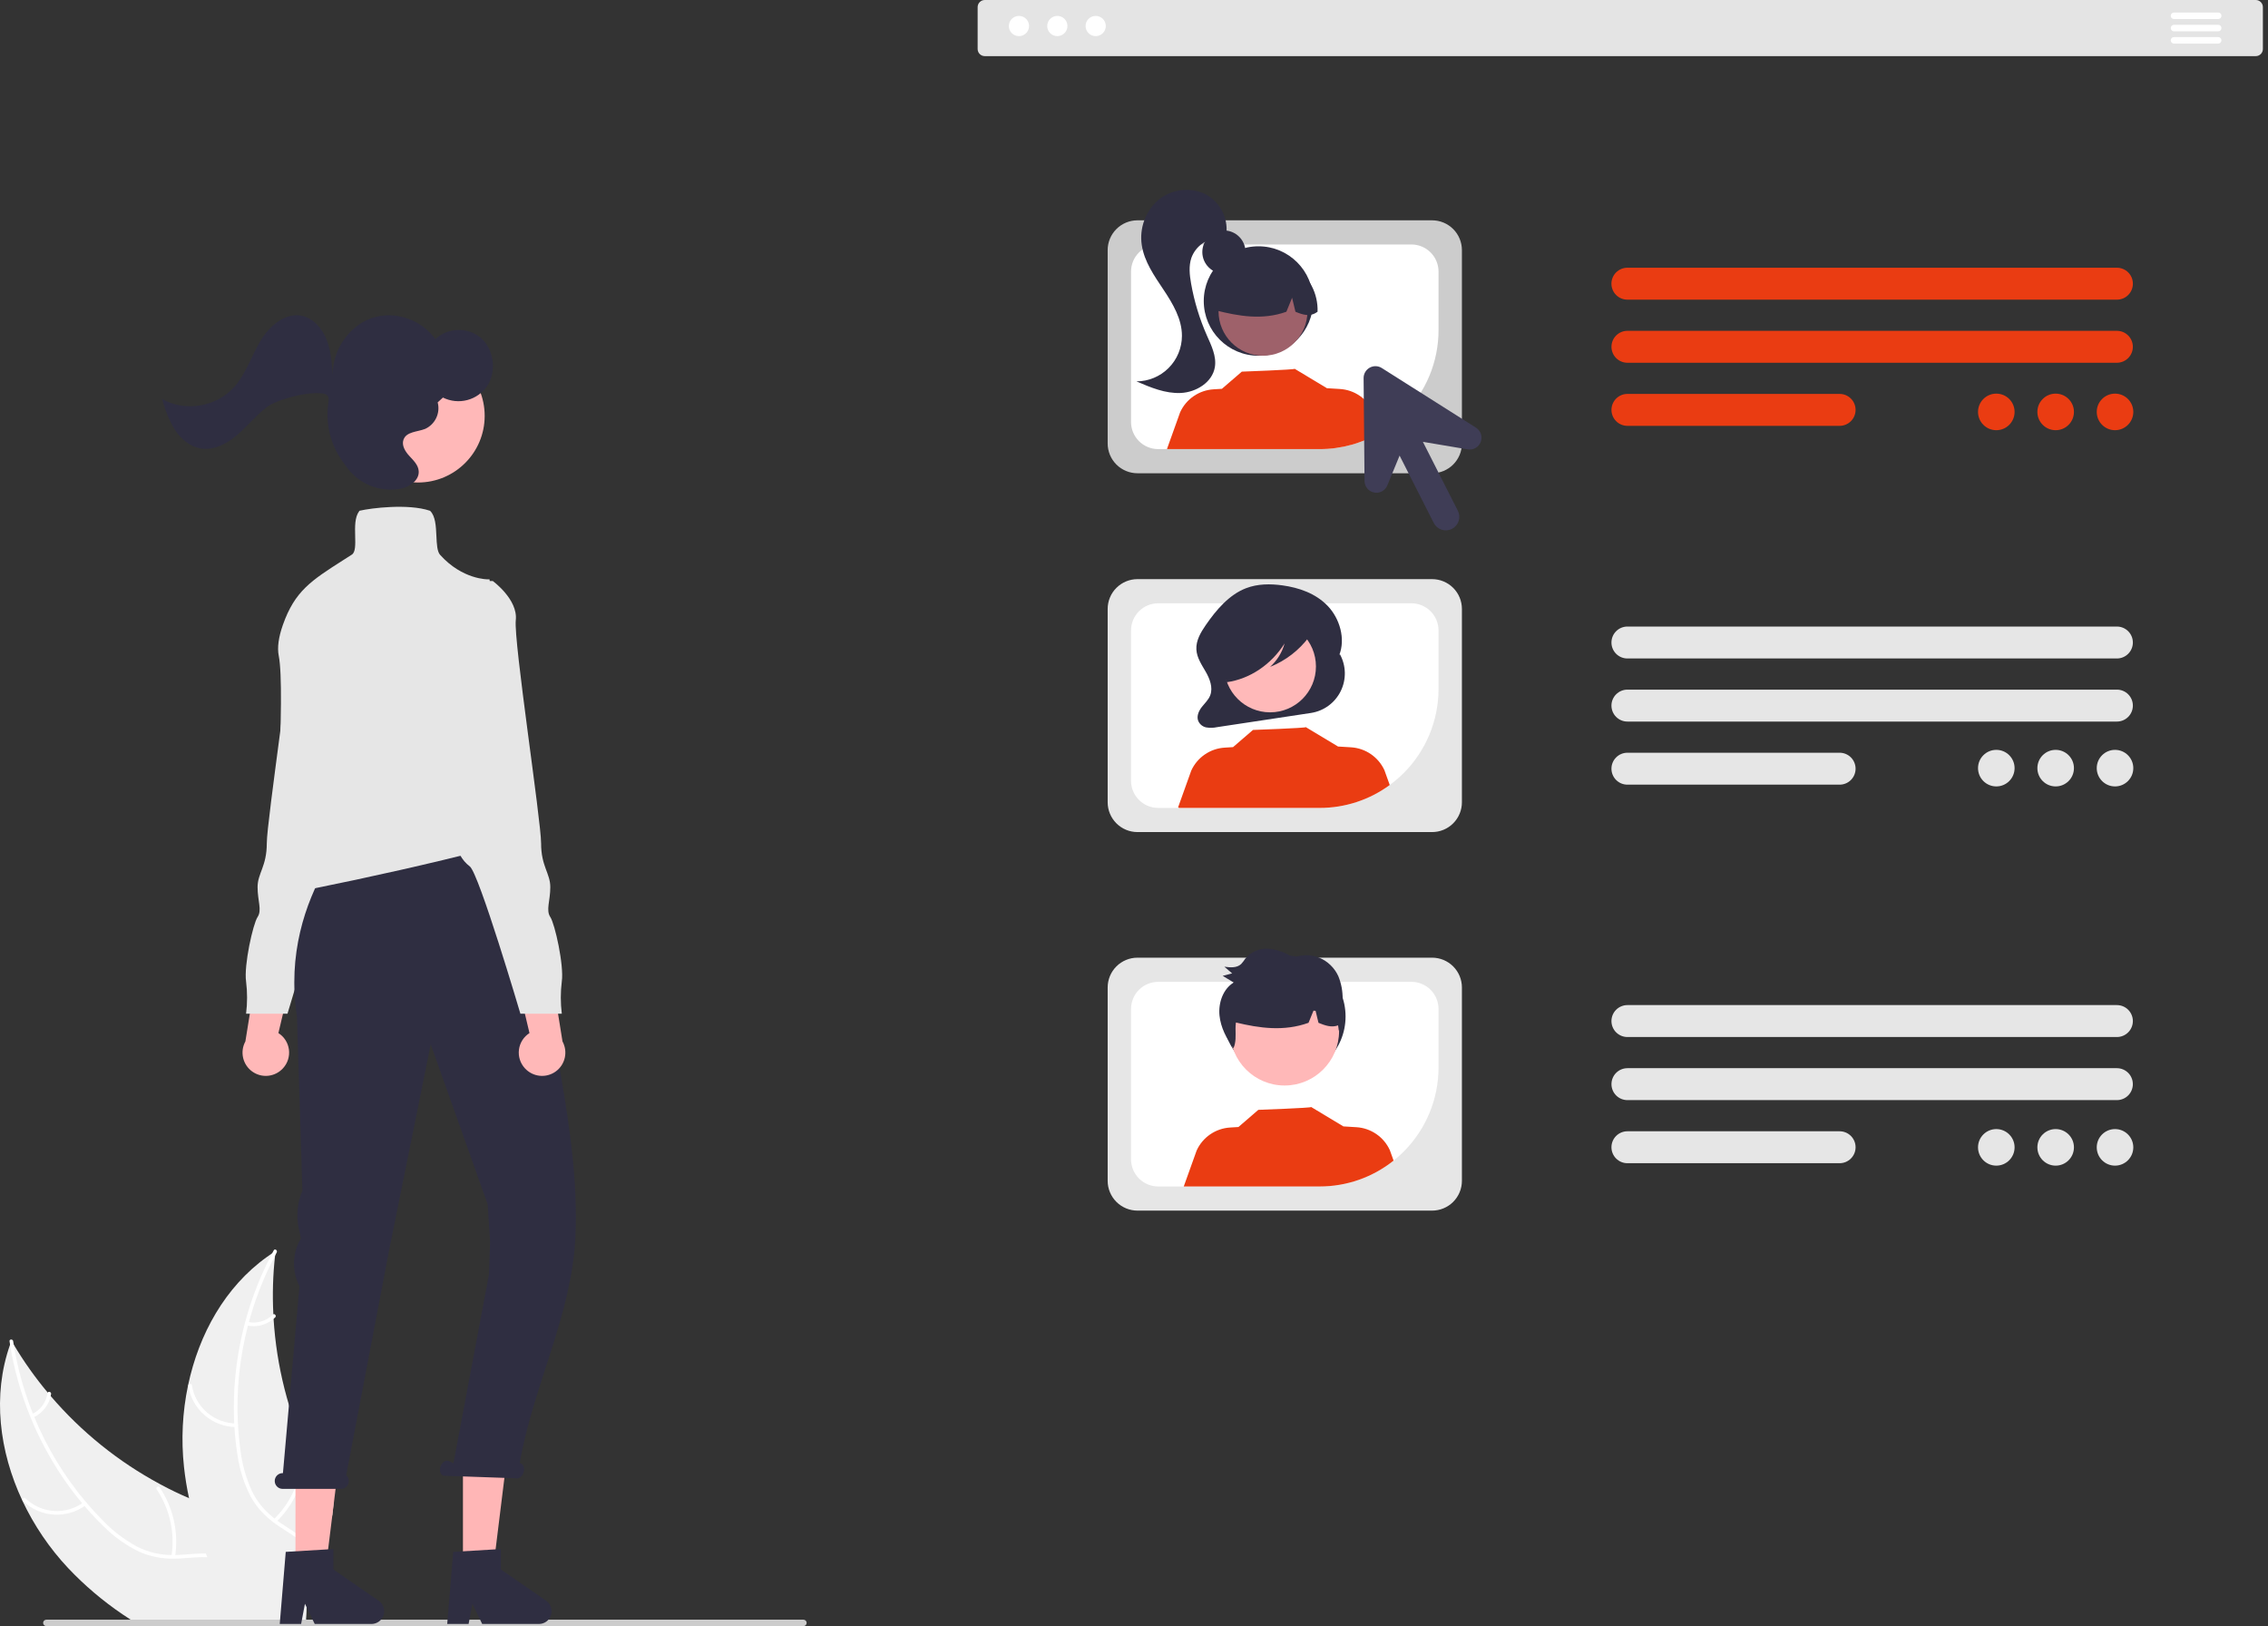 <svg width="279" height="200" viewBox="0 0 279 200" fill="none" xmlns="http://www.w3.org/2000/svg">
<rect x="0" y="0" width="279" height="200" fill="#333333" stroke="none"/>
<g clip-path="url(#clip0_1_395)">
<path d="M37.805 199.302C37.802 199.312 37.802 199.325 37.798 199.335H16.263C15.858 199.08 15.459 198.814 15.067 198.545C12.646 196.904 10.409 195.006 8.398 192.882C6.092 190.426 4.187 187.621 2.752 184.572C-0.089 178.511 -0.963 171.616 1.237 165.386L1.237 165.385L1.238 165.384L1.239 165.383L1.24 165.383C1.294 165.226 1.353 165.067 1.413 164.907C1.503 165.064 1.589 165.216 1.682 165.369L1.686 165.373C2.92 167.45 4.32 169.425 5.872 171.277V171.281C5.992 171.424 6.112 171.566 6.235 171.706L6.235 171.707L6.236 171.708L6.237 171.709L6.238 171.709C10.006 176.115 14.559 179.783 19.666 182.528C19.682 182.538 19.695 182.545 19.712 182.555C19.729 182.565 19.747 182.574 19.765 182.582C19.769 182.585 19.772 182.585 19.775 182.588C20.908 183.2 22.071 183.758 23.254 184.263V184.266C24.185 184.668 25.132 185.034 26.085 185.373C28.119 186.087 30.312 186.739 32.259 187.679C34.153 188.593 35.821 189.779 36.908 191.563C36.991 191.71 37.074 191.852 37.15 191.999L36.516 196.391L37.782 196.385L37.662 198.545L37.629 199.169L37.805 199.302Z" fill="#F0F0F0"/>
<path d="M32.488 199.335H32.033C31.99 199.07 31.947 198.807 31.897 198.545C31.768 197.826 31.593 197.117 31.372 196.421C31.272 196.109 31.159 195.803 31.03 195.501C30.295 193.78 29.033 192.268 27.165 191.763C26.622 191.618 26.063 191.539 25.5 191.527C24.387 191.48 23.258 191.623 22.151 191.683C21.879 191.696 21.603 191.706 21.337 191.703H21.33C19.891 191.727 18.464 191.439 17.147 190.859C15.52 190.08 14.039 189.028 12.767 187.749C11.935 186.952 11.145 186.114 10.398 185.237V185.233C10.299 185.124 10.202 185.011 10.106 184.894C8.346 182.78 6.809 180.491 5.517 178.063C4.858 176.835 4.267 175.573 3.746 174.281C3.739 174.27 3.733 174.257 3.729 174.245C2.563 171.396 1.727 168.424 1.237 165.386L1.237 165.385L1.238 165.384L1.239 165.383L1.24 165.383C1.214 165.246 1.194 165.107 1.174 164.971C1.131 164.688 1.579 164.675 1.619 164.957C1.639 165.097 1.659 165.23 1.682 165.369L1.686 165.373C2.157 168.282 2.948 171.13 4.045 173.866V173.869C4.101 174.009 4.158 174.145 4.214 174.281C5.774 178.064 7.909 181.584 10.544 184.715L10.548 184.722C10.574 184.755 10.604 184.785 10.634 184.818C10.635 184.819 10.636 184.821 10.637 184.823C10.637 184.824 10.638 184.826 10.637 184.828C10.641 184.825 10.641 184.828 10.641 184.828C11.255 185.556 11.9 186.253 12.571 186.931C13.812 188.243 15.252 189.35 16.838 190.214C18.162 190.892 19.627 191.25 21.114 191.258C21.264 191.258 21.413 191.261 21.563 191.258C21.683 191.258 21.802 191.254 21.922 191.248C23.048 191.194 24.191 191.052 25.324 191.071C25.84 191.081 26.353 191.135 26.86 191.231C27.691 191.409 28.476 191.761 29.162 192.264C29.848 192.767 30.42 193.409 30.84 194.148C31.263 194.863 31.6 195.625 31.844 196.418C31.927 196.677 31.997 196.94 32.066 197.205V197.209C32.173 197.634 32.266 198.066 32.346 198.501C32.349 198.515 32.352 198.53 32.352 198.545C32.402 198.807 32.445 199.073 32.488 199.335Z" fill="white"/>
<path d="M10.569 185.112C9.43 185.96 8.026 186.376 6.609 186.285C5.192 186.194 3.853 185.602 2.832 184.616C2.626 184.415 2.928 184.086 3.134 184.286C4.083 185.207 5.33 185.758 6.65 185.84C7.97 185.922 9.276 185.53 10.332 184.734C10.561 184.561 10.797 184.94 10.569 185.112Z" fill="white"/>
<path d="M21.096 191.395C21.541 188.526 20.89 185.595 19.27 183.185C19.11 182.947 19.488 182.71 19.649 182.948C21.329 185.459 22.001 188.511 21.531 191.495C21.486 191.779 21.051 191.678 21.096 191.395Z" fill="white"/>
<path d="M3.924 173.929C4.434 173.692 4.876 173.333 5.212 172.884C5.548 172.434 5.767 171.908 5.849 171.353C5.891 171.068 6.326 171.17 6.285 171.453C6.191 172.066 5.948 172.646 5.578 173.144C5.208 173.642 4.721 174.041 4.161 174.307C4.111 174.337 4.051 174.346 3.994 174.333C3.936 174.32 3.886 174.285 3.854 174.236C3.823 174.186 3.812 174.126 3.826 174.068C3.839 174.01 3.874 173.96 3.924 173.929Z" fill="white"/>
<path d="M41.055 184.718L40.872 186.403L37.964 186.36L37.526 189.397L37.449 189.918V189.922L37.15 191.999L36.516 196.391L37.782 196.385L37.662 198.545L37.629 199.169L37.805 199.302L37.845 199.335L37.858 199.345C37.822 199.418 37.782 199.492 37.742 199.568C37.765 199.488 37.782 199.415 37.798 199.335H29.385C29.229 199.073 29.076 198.81 28.926 198.545C27.628 196.285 26.483 193.94 25.5 191.527C25.441 191.377 25.378 191.228 25.324 191.075V191.072C24.45 188.863 23.758 186.587 23.254 184.266V184.263C22.981 182.992 22.774 181.708 22.633 180.415C22.273 177.075 22.44 173.699 23.128 170.41C23.134 170.394 23.138 170.377 23.141 170.36C24.467 164.083 27.7 158.282 32.821 154.607C33.033 154.447 33.253 154.298 33.475 154.151C33.479 154.148 33.479 154.148 33.482 154.148C33.482 154.148 33.483 154.148 33.483 154.148C33.484 154.148 33.484 154.147 33.484 154.147C33.485 154.147 33.485 154.146 33.485 154.146C33.485 154.146 33.485 154.145 33.485 154.145C33.625 154.055 33.761 153.965 33.901 153.876C33.881 154.055 33.857 154.234 33.841 154.414C33.572 156.814 33.501 159.232 33.628 161.644V161.651C33.631 161.837 33.641 162.023 33.655 162.213V162.219C34.017 168.014 35.449 173.692 37.878 178.966C37.882 178.98 37.888 178.994 37.895 179.006C37.901 179.023 37.908 179.036 37.915 179.053C38.823 181.015 39.873 182.908 41.055 184.718Z" fill="#F0F0F0"/>
<path d="M34.04 154.039C33.973 154.162 33.904 154.289 33.841 154.414C33.345 155.352 32.888 156.311 32.471 157.289C31.725 159.018 31.104 160.798 30.614 162.615C30.575 162.757 30.535 162.902 30.5 163.046C29.464 167.011 29.049 171.113 29.271 175.206C29.272 175.246 29.274 175.283 29.278 175.323C29.331 176.278 29.422 177.23 29.553 178.178C29.754 179.972 30.235 181.724 30.981 183.368C31.085 183.583 31.195 183.793 31.311 183.996C31.599 184.491 31.933 184.959 32.31 185.392C32.581 185.708 32.873 186.006 33.184 186.283C33.372 186.453 33.566 186.619 33.768 186.776C33.885 186.868 34.005 186.958 34.125 187.049C34.224 187.116 34.321 187.187 34.42 187.254C35.452 187.961 36.564 188.589 37.526 189.398L37.45 189.92C36.513 189.076 35.382 188.438 34.342 187.74C33.69 187.309 33.079 186.818 32.518 186.273C32.445 186.198 32.368 186.124 32.297 186.045C31.917 185.654 31.575 185.228 31.273 184.774C31.119 184.548 30.974 184.313 30.838 184.067C30.012 182.466 29.464 180.736 29.217 178.951C29.032 177.812 28.905 176.665 28.835 175.513C28.823 175.364 28.815 175.217 28.809 175.066C28.679 172.319 28.829 169.566 29.258 166.85C29.8 163.405 30.781 160.043 32.179 156.847C32.578 155.932 33.013 155.032 33.485 154.145C33.545 154.023 33.608 153.904 33.675 153.782C33.81 153.529 34.175 153.787 34.04 154.039Z" fill="white"/>
<path d="M29.047 175.52C27.627 175.511 26.256 174.998 25.18 174.072C24.103 173.146 23.39 171.868 23.169 170.465C23.125 170.181 23.564 170.1 23.608 170.384C23.812 171.691 24.476 172.882 25.48 173.742C26.485 174.602 27.764 175.075 29.086 175.075C29.373 175.075 29.333 175.52 29.047 175.52Z" fill="white"/>
<path d="M33.67 186.874C35.753 184.852 36.998 182.119 37.155 179.22C37.171 178.933 37.616 178.972 37.6 179.259C37.431 182.275 36.13 185.116 33.957 187.216C33.75 187.416 33.464 187.073 33.67 186.874Z" fill="white"/>
<path d="M30.476 162.59C31.024 162.708 31.594 162.687 32.133 162.531C32.672 162.374 33.163 162.086 33.564 161.692C33.768 161.49 34.054 161.833 33.851 162.034C33.407 162.467 32.863 162.784 32.268 162.959C31.673 163.133 31.044 163.159 30.437 163.035C30.379 163.028 30.325 162.999 30.288 162.954C30.25 162.909 30.231 162.852 30.234 162.793C30.239 162.734 30.268 162.68 30.313 162.642C30.358 162.604 30.417 162.585 30.476 162.59Z" fill="white"/>
<path d="M99.231 199.605C99.231 199.657 99.221 199.708 99.201 199.756C99.181 199.804 99.152 199.848 99.116 199.885C99.079 199.921 99.035 199.95 98.987 199.97C98.939 199.99 98.888 200 98.836 200H5.7C5.648 200 5.596 199.99 5.548 199.97C5.5 199.95 5.457 199.921 5.42 199.884C5.383 199.848 5.354 199.804 5.334 199.756C5.314 199.708 5.304 199.657 5.304 199.605C5.304 199.553 5.314 199.501 5.334 199.453C5.354 199.405 5.383 199.362 5.42 199.325C5.457 199.288 5.5 199.259 5.548 199.239C5.596 199.219 5.648 199.209 5.7 199.209H98.836C98.888 199.209 98.939 199.219 98.987 199.239C99.035 199.259 99.079 199.288 99.116 199.325C99.152 199.361 99.181 199.405 99.201 199.453C99.221 199.501 99.231 199.553 99.231 199.605Z" fill="#CCCCCC"/>
<path d="M260.413 36.856H200.198C199.939 36.857 199.684 36.806 199.445 36.708C199.207 36.609 198.99 36.465 198.807 36.282C198.625 36.1 198.48 35.883 198.381 35.645C198.282 35.406 198.231 35.151 198.231 34.892C198.231 34.634 198.282 34.379 198.381 34.14C198.48 33.902 198.625 33.685 198.807 33.503C198.99 33.321 199.207 33.176 199.445 33.078C199.684 32.979 199.939 32.928 200.198 32.929H260.413C260.671 32.928 260.927 32.979 261.165 33.078C261.404 33.176 261.621 33.321 261.803 33.503C261.986 33.685 262.131 33.902 262.23 34.14C262.328 34.379 262.379 34.634 262.379 34.892C262.379 35.151 262.328 35.406 262.23 35.645C262.131 35.883 261.986 36.1 261.803 36.282C261.621 36.465 261.404 36.609 261.165 36.708C260.927 36.806 260.671 36.857 260.413 36.856Z" fill="#EA3C12"/>
<path d="M260.413 44.616H200.198C199.677 44.616 199.178 44.409 198.81 44.04C198.443 43.672 198.236 43.173 198.236 42.653C198.236 42.132 198.443 41.633 198.81 41.265C199.178 40.897 199.677 40.689 200.198 40.689H260.413C260.933 40.689 261.432 40.897 261.8 41.265C262.168 41.633 262.374 42.132 262.374 42.653C262.374 43.173 262.168 43.672 261.8 44.04C261.432 44.409 260.933 44.616 260.413 44.616Z" fill="#EA3C12"/>
<path d="M226.299 52.376H200.198C199.677 52.376 199.178 52.169 198.81 51.8C198.443 51.432 198.236 50.933 198.236 50.413C198.236 49.892 198.443 49.393 198.81 49.025C199.178 48.657 199.677 48.449 200.198 48.449H226.299C226.558 48.448 226.813 48.499 227.052 48.597C227.29 48.696 227.507 48.84 227.69 49.023C227.872 49.205 228.017 49.422 228.116 49.66C228.215 49.899 228.266 50.154 228.266 50.413C228.266 50.671 228.215 50.926 228.116 51.165C228.017 51.403 227.872 51.62 227.69 51.802C227.507 51.984 227.29 52.129 227.052 52.228C226.813 52.326 226.558 52.377 226.299 52.376Z" fill="#EA3C12"/>
<path d="M260.413 80.988H200.198C199.677 80.988 199.177 80.781 198.809 80.413C198.441 80.045 198.234 79.545 198.234 79.025C198.234 78.504 198.441 78.004 198.809 77.636C199.177 77.268 199.677 77.061 200.198 77.061H260.413C260.934 77.061 261.433 77.268 261.801 77.636C262.17 78.004 262.377 78.504 262.377 79.025C262.377 79.545 262.17 80.045 261.801 80.413C261.433 80.781 260.934 80.988 260.413 80.988Z" fill="#E6E6E6"/>
<path d="M260.413 88.748H200.198C199.677 88.748 199.177 88.541 198.809 88.173C198.441 87.805 198.234 87.305 198.234 86.784C198.234 86.263 198.441 85.764 198.809 85.396C199.177 85.027 199.677 84.82 200.198 84.82H260.413C260.934 84.82 261.433 85.027 261.802 85.396C262.17 85.764 262.377 86.263 262.377 86.784C262.377 87.305 262.17 87.805 261.802 88.173C261.433 88.541 260.934 88.748 260.413 88.748Z" fill="#E6E6E6"/>
<path d="M226.299 96.508H200.198C199.677 96.508 199.177 96.302 198.809 95.933C198.441 95.565 198.234 95.065 198.234 94.544C198.234 94.024 198.441 93.524 198.809 93.156C199.177 92.787 199.677 92.581 200.198 92.581H226.299C226.558 92.58 226.813 92.631 227.052 92.729C227.29 92.828 227.507 92.972 227.69 93.155C227.872 93.337 228.017 93.554 228.116 93.792C228.215 94.031 228.266 94.286 228.266 94.544C228.266 94.803 228.215 95.058 228.116 95.297C228.017 95.535 227.872 95.752 227.69 95.934C227.507 96.117 227.29 96.261 227.052 96.36C226.813 96.458 226.558 96.509 226.299 96.508Z" fill="#E6E6E6"/>
<path d="M260.413 127.547H200.198C199.94 127.547 199.684 127.496 199.446 127.397C199.208 127.298 198.991 127.154 198.809 126.971C198.627 126.789 198.482 126.573 198.383 126.334C198.285 126.096 198.234 125.841 198.234 125.583C198.234 125.325 198.285 125.07 198.383 124.831C198.482 124.593 198.627 124.377 198.809 124.194C198.991 124.012 199.208 123.867 199.446 123.769C199.684 123.67 199.94 123.619 200.198 123.619H260.413C260.671 123.619 260.926 123.67 261.164 123.769C261.403 123.867 261.619 124.012 261.801 124.194C261.984 124.377 262.129 124.593 262.227 124.831C262.326 125.07 262.377 125.325 262.377 125.583C262.377 125.841 262.326 126.096 262.227 126.334C262.129 126.573 261.984 126.789 261.801 126.971C261.619 127.154 261.403 127.298 261.164 127.397C260.926 127.496 260.671 127.547 260.413 127.547Z" fill="#E6E6E6"/>
<path d="M260.413 135.307H200.198C199.677 135.306 199.178 135.099 198.81 134.731C198.443 134.362 198.236 133.863 198.236 133.343C198.236 132.822 198.443 132.323 198.81 131.955C199.178 131.587 199.677 131.38 200.198 131.379H260.413C260.933 131.38 261.432 131.587 261.8 131.955C262.168 132.323 262.374 132.822 262.374 133.343C262.374 133.863 262.168 134.362 261.8 134.731C261.432 135.099 260.933 135.306 260.413 135.307Z" fill="#E6E6E6"/>
<path d="M226.299 143.067H200.198C199.677 143.067 199.177 142.86 198.809 142.492C198.441 142.123 198.234 141.624 198.234 141.103C198.234 140.582 198.441 140.082 198.809 139.714C199.177 139.346 199.677 139.139 200.198 139.139H226.299C226.558 139.139 226.813 139.189 227.052 139.288C227.29 139.386 227.507 139.531 227.69 139.713C227.872 139.896 228.017 140.112 228.116 140.351C228.215 140.589 228.266 140.845 228.266 141.103C228.266 141.361 228.215 141.617 228.116 141.855C228.017 142.093 227.872 142.31 227.69 142.492C227.507 142.675 227.29 142.819 227.052 142.918C226.813 143.017 226.558 143.067 226.299 143.067Z" fill="#E6E6E6"/>
<path d="M176.175 102.34H139.924C138.952 102.339 138.021 101.952 137.334 101.265C136.647 100.578 136.261 99.647 136.26 98.675V74.894C136.261 73.922 136.647 72.991 137.334 72.304C138.021 71.617 138.952 71.231 139.924 71.229H176.175C177.146 71.231 178.078 71.617 178.765 72.304C179.452 72.991 179.838 73.922 179.839 74.894V98.675C179.838 99.647 179.452 100.578 178.765 101.265C178.078 101.952 177.146 102.339 176.175 102.34Z" fill="#E6E6E6"/>
<path d="M173.627 74.201H142.473C141.588 74.202 140.74 74.554 140.114 75.179C139.489 75.804 139.136 76.652 139.135 77.537V96.031C139.136 96.916 139.488 97.764 140.114 98.39C140.74 99.016 141.588 99.368 142.473 99.369H162.339C166.216 99.365 169.934 97.823 172.676 95.081C175.417 92.34 176.959 88.622 176.963 84.745V77.537C176.962 76.653 176.61 75.805 175.985 75.179C175.36 74.554 174.512 74.202 173.627 74.201Z" fill="white"/>
<path d="M164.823 80.453L164.73 80.621C165.559 78.579 164.805 76.062 163.326 74.522C161.848 72.982 159.793 72.278 157.769 71.998C156.267 71.791 154.707 71.797 153.279 72.347C151.21 73.144 149.63 74.989 148.31 76.908C147.706 77.786 147.113 78.787 147.173 79.884C147.229 80.902 147.833 81.766 148.328 82.63C148.823 83.493 149.236 84.565 148.881 85.508C148.67 86.07 148.222 86.474 147.859 86.934C147.496 87.393 147.198 88.015 147.373 88.591C147.451 88.812 147.585 89.008 147.761 89.162C147.938 89.315 148.151 89.42 148.38 89.467C148.825 89.541 149.279 89.53 149.719 89.435L161.254 87.692C162.038 87.574 162.782 87.268 163.422 86.8C164.062 86.332 164.579 85.716 164.929 85.005C165.28 84.294 165.453 83.509 165.435 82.716C165.416 81.924 165.206 81.147 164.823 80.453Z" fill="#2F2E41"/>
<path d="M156.243 87.612C159.357 87.612 161.882 85.087 161.882 81.972C161.882 78.857 159.357 76.332 156.243 76.332C153.128 76.332 150.603 78.857 150.603 81.972C150.603 85.087 153.128 87.612 156.243 87.612Z" fill="#FFB9B9"/>
<path d="M170.96 96.55C168.46 98.385 165.44 99.373 162.339 99.369H145.032C144.997 99.341 144.964 99.312 144.929 99.283L146.543 94.779C146.908 93.979 147.484 93.293 148.209 92.796C148.933 92.298 149.78 92.007 150.657 91.954L151.684 91.891L154.133 89.779C154.133 89.779 160.73 89.544 160.632 89.431L164.628 91.834L164.625 91.818L166.196 91.914C167.073 91.967 167.92 92.258 168.645 92.756C169.369 93.253 169.945 93.939 170.31 94.739L170.96 96.55Z" fill="#EA3C12"/>
<path d="M161.592 76.737C161.447 75.967 160.661 75.615 159.988 75.444C158.036 74.946 156.005 74.835 154.01 75.116C152.556 75.323 151.067 75.781 150.012 76.916C149.161 77.872 148.679 79.1 148.652 80.379C148.609 81.144 148.78 81.906 149.146 82.579C149.309 82.893 149.552 83.158 149.849 83.35C150.146 83.541 150.488 83.652 150.841 83.672L150.909 83.907C153.74 83.513 156.371 81.751 158.027 79.139C157.716 80.249 157.098 81.249 156.242 82.022C158.154 81.257 159.816 79.976 161.043 78.323C161.378 77.878 161.703 77.323 161.592 76.737Z" fill="#2F2E41"/>
<path d="M176.175 58.208H139.924C138.952 58.207 138.021 57.82 137.334 57.133C136.647 56.446 136.261 55.515 136.26 54.543V30.762C136.261 29.79 136.647 28.859 137.334 28.172C138.021 27.485 138.952 27.099 139.924 27.097H176.175C177.146 27.099 178.078 27.485 178.765 28.172C179.452 28.859 179.838 29.79 179.839 30.762V54.543C179.838 55.515 179.452 56.446 178.765 57.133C178.078 57.82 177.146 58.207 176.175 58.208Z" fill="#CCCCCC"/>
<path d="M173.627 30.069H142.473C141.588 30.07 140.74 30.422 140.114 31.047C139.489 31.673 139.137 32.52 139.135 33.405V51.899C139.136 52.784 139.488 53.632 140.114 54.258C140.74 54.884 141.588 55.236 142.473 55.237H162.339C166.216 55.234 169.934 53.692 172.676 50.95C175.418 48.208 176.96 44.49 176.963 40.613V33.405C176.962 32.52 176.61 31.673 175.985 31.047C175.36 30.422 174.512 30.07 173.627 30.069Z" fill="white"/>
<path d="M150.562 33.657C152.029 33.657 153.219 32.467 153.219 31C153.219 29.533 152.029 28.343 150.562 28.343C149.094 28.343 147.905 29.533 147.905 31C147.905 32.467 149.094 33.657 150.562 33.657Z" fill="#2F2E41"/>
<path d="M154.813 43.753C158.53 43.753 161.543 40.739 161.543 37.022C161.543 33.305 158.53 30.292 154.813 30.292C151.095 30.292 148.082 33.305 148.082 37.022C148.082 40.739 151.095 43.753 154.813 43.753Z" fill="#2F2E41"/>
<path d="M155.37 43.751C158.39 43.751 160.839 41.302 160.839 38.282C160.839 35.261 158.39 32.812 155.37 32.812C152.349 32.812 149.9 35.261 149.9 38.282C149.9 41.302 152.349 43.751 155.37 43.751Z" fill="#9E616A"/>
<path d="M159.084 32.706C158.125 32.122 157.028 31.806 155.905 31.791C154.783 31.777 153.677 32.064 152.704 32.622C151.73 33.181 150.925 33.991 150.372 34.968C149.818 35.945 149.538 37.052 149.559 38.174C152.346 38.874 155.274 39.409 158.246 38.342L158.947 36.624L159.361 38.343C160.266 38.713 161.174 39.026 162.081 38.339C162.118 37.22 161.861 36.111 161.335 35.123C160.809 34.134 160.033 33.301 159.084 32.706Z" fill="#2F2E41"/>
<path d="M148.088 23.788C147.155 23.39 146.13 23.261 145.128 23.415C144.125 23.57 143.186 24.001 142.416 24.662C141.664 25.341 141.091 26.196 140.748 27.15C140.406 28.105 140.305 29.129 140.455 30.132C140.756 32.171 141.996 33.928 143.139 35.644C144.282 37.36 145.399 39.24 145.397 41.302C145.396 42.787 144.807 44.211 143.757 45.261C142.708 46.312 141.285 46.904 139.8 46.907C141.543 47.657 143.362 48.422 145.257 48.333C147.153 48.244 149.139 47.026 149.448 45.154C149.671 43.805 149.009 42.489 148.457 41.239C147.558 39.2 146.908 37.061 146.522 34.867C146.338 33.82 146.218 32.719 146.559 31.712C146.831 30.966 147.335 30.327 147.998 29.889C148.66 29.452 149.446 29.238 150.239 29.281L150.865 28.718C150.973 27.709 150.763 26.692 150.265 25.809C149.767 24.925 149.006 24.219 148.088 23.788Z" fill="#2F2E41"/>
<path d="M169.837 53.163C167.573 54.524 164.98 55.241 162.339 55.237H143.591L143.561 55.212L145.175 50.707C145.54 49.907 146.115 49.222 146.84 48.724C147.565 48.227 148.411 47.936 149.289 47.883L150.316 47.82L152.764 45.709C152.764 45.709 159.361 45.471 159.263 45.358L163.26 47.762L163.256 47.747L164.827 47.843C165.705 47.896 166.551 48.186 167.276 48.684C168.001 49.181 168.577 49.867 168.941 50.667L169.837 53.163Z" fill="#EA3C12"/>
<path d="M176.175 148.898H139.924C138.952 148.897 138.021 148.51 137.334 147.823C136.647 147.137 136.261 146.205 136.26 145.234V121.452C136.261 120.481 136.647 119.549 137.334 118.862C138.021 118.175 138.952 117.789 139.924 117.788H176.175C177.146 117.789 178.078 118.175 178.765 118.862C179.452 119.549 179.838 120.481 179.839 121.452V145.234C179.838 146.205 179.452 147.137 178.765 147.823C178.078 148.51 177.146 148.897 176.175 148.898Z" fill="#E6E6E6"/>
<path d="M173.627 120.759H142.473C141.588 120.76 140.74 121.112 140.114 121.737C139.489 122.363 139.136 123.211 139.135 124.095V142.59C139.136 143.474 139.488 144.323 140.114 144.948C140.74 145.574 141.588 145.926 142.473 145.927H162.339C166.216 145.923 169.934 144.381 172.676 141.64C175.417 138.898 176.959 135.18 176.963 131.303V124.095C176.962 123.211 176.61 122.363 175.985 121.737C175.36 121.112 174.512 120.76 173.627 120.759Z" fill="white"/>
<path d="M158.022 132.525C162.167 132.525 165.526 129.165 165.526 125.021C165.526 120.876 162.167 117.517 158.022 117.517C153.878 117.517 150.518 120.876 150.518 125.021C150.518 129.165 153.878 132.525 158.022 132.525Z" fill="#2F2E41"/>
<path d="M158.025 133.51C161.728 133.51 164.729 130.509 164.729 126.807C164.729 123.104 161.728 120.103 158.025 120.103C154.323 120.103 151.322 123.104 151.322 126.807C151.322 130.509 154.323 133.51 158.025 133.51Z" fill="#FFB8B8"/>
<path d="M171.434 142.747C168.851 144.809 165.644 145.93 162.339 145.927H145.621L147.207 141.503C147.572 140.703 148.147 140.018 148.872 139.52C149.597 139.022 150.443 138.731 151.321 138.678L152.348 138.615L154.796 136.503C154.796 136.503 161.393 136.268 161.295 136.155L165.292 138.559L165.288 138.542L166.859 138.638C167.737 138.691 168.583 138.982 169.308 139.48C170.033 139.978 170.609 140.663 170.973 141.463L171.434 142.747Z" fill="#EA3C12"/>
<path d="M165.098 124.456C165.145 123.955 165.166 123.453 165.162 122.95C165.19 121.956 165.008 120.967 164.628 120.048C164.161 119.03 163.328 118.226 162.294 117.794C161.27 117.381 160.126 117.382 159.102 117.797C158.202 117.177 157.159 116.797 156.071 116.693C155.526 116.649 154.978 116.738 154.475 116.951C153.971 117.165 153.527 117.497 153.18 117.919C153.031 118.153 152.862 118.372 152.675 118.576C152.14 119.071 151.326 119 150.614 118.899C150.933 119.172 151.252 119.446 151.572 119.719C151.185 119.82 150.799 119.921 150.412 120.022C150.863 120.296 151.314 120.57 151.765 120.843C150.456 121.629 149.861 123.344 150.018 124.902C150.167 126.377 150.879 127.726 151.73 128.925C152.07 128.208 151.997 127.351 151.991 126.544C151.988 126.282 152.004 126.02 152.039 125.761C154.916 126.45 157.922 126.893 160.97 125.798L161.582 124.3C161.668 124.309 161.753 124.318 161.839 124.327L162.194 125.799C162.997 126.128 163.802 126.415 164.608 126.113C164.647 126.34 164.671 126.572 164.689 126.796C164.758 126.529 164.818 126.26 164.872 125.99C164.979 125.933 165.08 125.868 165.177 125.795C165.196 125.347 165.17 124.898 165.098 124.456Z" fill="#2F2E41"/>
<path d="M277.495 6.903H121.141C120.909 6.903 120.686 6.811 120.522 6.646C120.358 6.482 120.266 6.26 120.265 6.027V0.876C120.266 0.644 120.358 0.421 120.522 0.257C120.686 0.093 120.909 0 121.141 0H277.495C277.727 0 277.95 0.093 278.114 0.257C278.278 0.421 278.371 0.644 278.371 0.876V6.027C278.371 6.26 278.278 6.482 278.114 6.646C277.95 6.811 277.727 6.903 277.495 6.903Z" fill="#E4E4E4"/>
<path d="M125.348 4.444C126.035 4.444 126.591 3.887 126.591 3.2C126.591 2.514 126.035 1.957 125.348 1.957C124.661 1.957 124.104 2.514 124.104 3.2C124.104 3.887 124.661 4.444 125.348 4.444Z" fill="white"/>
<path d="M130.067 4.444C130.754 4.444 131.311 3.887 131.311 3.2C131.311 2.514 130.754 1.957 130.067 1.957C129.381 1.957 128.824 2.514 128.824 3.2C128.824 3.887 129.381 4.444 130.067 4.444Z" fill="white"/>
<path d="M134.787 4.444C135.474 4.444 136.031 3.887 136.031 3.2C136.031 2.514 135.474 1.957 134.787 1.957C134.101 1.957 133.544 2.514 133.544 3.2C133.544 3.887 134.101 4.444 134.787 4.444Z" fill="white"/>
<path d="M272.871 2.344H267.436C267.33 2.344 267.227 2.302 267.152 2.227C267.076 2.151 267.034 2.049 267.034 1.942C267.034 1.835 267.076 1.733 267.152 1.657C267.227 1.582 267.33 1.539 267.436 1.539H272.871C272.978 1.539 273.08 1.582 273.156 1.657C273.231 1.733 273.274 1.835 273.274 1.942C273.274 2.049 273.231 2.151 273.156 2.227C273.08 2.302 272.978 2.344 272.871 2.344Z" fill="white"/>
<path d="M272.871 3.854H267.436C267.384 3.854 267.331 3.844 267.282 3.824C267.233 3.803 267.189 3.774 267.152 3.736C267.114 3.699 267.085 3.655 267.064 3.606C267.044 3.557 267.034 3.505 267.034 3.452C267.034 3.399 267.044 3.346 267.064 3.298C267.085 3.249 267.114 3.204 267.152 3.167C267.189 3.13 267.233 3.1 267.282 3.08C267.331 3.059 267.384 3.049 267.436 3.049H272.871C272.924 3.049 272.976 3.059 273.025 3.08C273.074 3.1 273.118 3.13 273.156 3.167C273.193 3.204 273.223 3.249 273.243 3.298C273.263 3.346 273.274 3.399 273.274 3.452C273.274 3.505 273.263 3.557 273.243 3.606C273.223 3.655 273.193 3.699 273.156 3.736C273.118 3.774 273.074 3.803 273.025 3.824C272.976 3.844 272.924 3.854 272.871 3.854Z" fill="white"/>
<path d="M272.871 5.364H267.436C267.33 5.364 267.227 5.321 267.152 5.246C267.076 5.17 267.034 5.068 267.034 4.961C267.034 4.855 267.076 4.752 267.152 4.677C267.227 4.601 267.33 4.559 267.436 4.559H272.871C272.978 4.559 273.08 4.601 273.156 4.677C273.231 4.752 273.274 4.855 273.274 4.961C273.274 5.068 273.231 5.17 273.156 5.246C273.08 5.321 272.978 5.364 272.871 5.364Z" fill="white"/>
<path d="M245.577 52.911C246.819 52.911 247.826 51.904 247.826 50.662C247.826 49.42 246.819 48.414 245.577 48.414C244.335 48.414 243.328 49.42 243.328 50.662C243.328 51.904 244.335 52.911 245.577 52.911Z" fill="#EA3C12"/>
<path d="M252.879 52.911C254.121 52.911 255.128 51.904 255.128 50.662C255.128 49.42 254.121 48.414 252.879 48.414C251.637 48.414 250.63 49.42 250.63 50.662C250.63 51.904 251.637 52.911 252.879 52.911Z" fill="#EA3C12"/>
<path d="M260.182 52.911C261.423 52.911 262.43 51.904 262.43 50.662C262.43 49.42 261.423 48.414 260.182 48.414C258.94 48.414 257.933 49.42 257.933 50.662C257.933 51.904 258.94 52.911 260.182 52.911Z" fill="#EA3C12"/>
<path d="M245.577 96.725C246.819 96.725 247.826 95.718 247.826 94.476C247.826 93.234 246.819 92.228 245.577 92.228C244.335 92.228 243.328 93.234 243.328 94.476C243.328 95.718 244.335 96.725 245.577 96.725Z" fill="#E6E6E6"/>
<path d="M252.879 96.725C254.121 96.725 255.128 95.718 255.128 94.476C255.128 93.234 254.121 92.228 252.879 92.228C251.637 92.228 250.63 93.234 250.63 94.476C250.63 95.718 251.637 96.725 252.879 96.725Z" fill="#E6E6E6"/>
<path d="M260.182 96.725C261.423 96.725 262.43 95.718 262.43 94.476C262.43 93.234 261.423 92.228 260.182 92.228C258.94 92.228 257.933 93.234 257.933 94.476C257.933 95.718 258.94 96.725 260.182 96.725Z" fill="#E6E6E6"/>
<path d="M245.577 143.366C246.819 143.366 247.826 142.359 247.826 141.117C247.826 139.875 246.819 138.869 245.577 138.869C244.335 138.869 243.328 139.875 243.328 141.117C243.328 142.359 244.335 143.366 245.577 143.366Z" fill="#E6E6E6"/>
<path d="M252.879 143.366C254.121 143.366 255.128 142.359 255.128 141.117C255.128 139.875 254.121 138.869 252.879 138.869C251.637 138.869 250.63 139.875 250.63 141.117C250.63 142.359 251.637 143.366 252.879 143.366Z" fill="#E6E6E6"/>
<path d="M260.182 143.366C261.423 143.366 262.43 142.359 262.43 141.117C262.43 139.875 261.423 138.869 260.182 138.869C258.94 138.869 257.933 139.875 257.933 141.117C257.933 142.359 258.94 143.366 260.182 143.366Z" fill="#E6E6E6"/>
<path d="M181.572 52.602L169.981 45.264C169.76 45.123 169.505 45.045 169.243 45.038C168.981 45.031 168.722 45.094 168.493 45.221C168.265 45.349 168.074 45.535 167.942 45.762C167.811 45.988 167.742 46.246 167.745 46.508L167.859 59.162C167.862 59.498 167.981 59.823 168.196 60.081C168.412 60.34 168.71 60.516 169.04 60.579C169.37 60.643 169.712 60.59 170.008 60.431C170.304 60.271 170.536 60.014 170.664 59.703L172.172 56.034L176.376 64.324C176.576 64.716 176.923 65.013 177.342 65.15C177.76 65.286 178.216 65.251 178.608 65.052C179.001 64.853 179.299 64.506 179.436 64.088C179.573 63.669 179.538 63.214 179.34 62.821L175.039 54.343L180.551 55.27C180.883 55.326 181.224 55.266 181.516 55.099C181.808 54.932 182.033 54.669 182.154 54.354C182.274 54.04 182.282 53.694 182.176 53.374C182.07 53.055 181.856 52.782 181.572 52.602Z" fill="#3F3D56"/>
<path d="M34.816 131.388C35.097 131.082 35.308 130.717 35.434 130.321C35.559 129.924 35.596 129.504 35.542 129.092C35.488 128.679 35.344 128.284 35.121 127.933C34.897 127.582 34.599 127.284 34.248 127.061L36.581 117.218L31.644 119.022L30.185 128.092C29.849 128.707 29.75 129.423 29.907 130.106C30.064 130.789 30.466 131.39 31.037 131.797C31.607 132.203 32.307 132.386 33.004 132.311C33.7 132.235 34.345 131.907 34.816 131.388Z" fill="#FFB8B8"/>
<path d="M46.689 90.143L44.707 95.238C44.707 95.238 45.556 100.333 44.141 101.465C42.726 102.598 43.292 102.598 43.292 103.447C43.243 104.056 43.067 104.648 42.774 105.184C42.481 105.721 42.079 106.19 41.593 106.56C40.461 107.41 35.366 124.677 35.366 124.677H30.271C30.436 123.361 30.436 122.029 30.271 120.714C29.988 118.732 31.12 113.637 31.686 112.788C32.252 111.939 31.686 110.806 31.686 109.108C31.686 107.41 32.819 106.56 32.819 103.73C32.819 100.899 36.215 78.82 35.932 76.272C35.649 73.725 38.763 71.46 38.763 71.46H41.593L46.689 90.143Z" fill="#E6E6E6"/>
<path d="M36.349 193.383H40.016L41.761 179.236H36.348L36.349 193.383Z" fill="#FFB6B6"/>
<path d="M35.151 190.871L41.011 190.521V193.032L46.582 196.879C46.857 197.069 47.064 197.342 47.173 197.658C47.282 197.974 47.287 198.317 47.188 198.636C47.088 198.955 46.889 199.234 46.62 199.433C46.351 199.631 46.025 199.738 45.691 199.738H38.715L37.512 197.254L37.043 199.738H34.413L35.151 190.871Z" fill="#2F2E41"/>
<path d="M56.95 193.383H60.618L62.363 179.236H56.95L56.95 193.383Z" fill="#FFB6B6"/>
<path d="M55.753 190.871L61.613 190.521V193.032L67.183 196.879C67.459 197.069 67.666 197.342 67.775 197.658C67.884 197.974 67.889 198.317 67.79 198.636C67.69 198.955 67.491 199.234 67.222 199.433C66.952 199.631 66.627 199.738 66.292 199.738H59.316L58.114 197.254L57.645 199.738H55.014L55.753 190.871Z" fill="#2F2E41"/>
<path d="M34.766 181.184H34.806L36.84 158.182C36.384 157.301 36.152 156.322 36.166 155.33C36.18 154.338 36.438 153.365 36.919 152.498L37.02 152.315L36.758 151.101C36.422 149.542 36.576 147.917 37.2 146.448L36.529 124.992C34.178 109.756 45.382 99.82 45.382 99.82H62.165L65.768 112.2C67.121 125.38 71.352 139.243 70.791 152.021C70.365 161.741 65.571 170.465 63.938 179.931L64.041 179.983C64.412 180.111 64.571 180.625 64.397 181.131C64.222 181.637 63.779 181.943 63.408 181.815L54.545 181.507C54.174 181.379 54.015 180.865 54.19 180.359C54.364 179.853 54.806 179.547 55.178 179.675L55.78 179.979L60.144 156.787L60.286 152.732L59.993 148.133L52.985 128.442L47.843 153.882L42.59 181.44C42.735 181.571 42.836 181.743 42.882 181.933C42.927 182.123 42.913 182.322 42.842 182.505C42.772 182.687 42.648 182.844 42.486 182.954C42.325 183.064 42.134 183.123 41.938 183.122H34.766C34.639 183.122 34.513 183.097 34.395 183.048C34.277 183 34.171 182.928 34.081 182.838C33.991 182.748 33.919 182.641 33.87 182.524C33.822 182.406 33.797 182.28 33.797 182.153C33.797 182.026 33.822 181.899 33.87 181.782C33.919 181.664 33.991 181.557 34.081 181.467C34.171 181.377 34.277 181.306 34.395 181.257C34.513 181.209 34.639 181.184 34.766 181.184Z" fill="#2F2E41"/>
<path d="M33.375 110.168C32.824 110.168 32.511 110.06 32.39 109.828C32.212 109.488 32.521 109.044 32.878 108.529C33.143 108.193 33.352 107.817 33.497 107.414C33.711 106.559 35.153 84.969 34.29 80.656C34.091 79.657 34.263 78.378 34.801 76.853C36.271 72.688 38.278 71.407 42.275 68.858C42.6 68.65 42.938 68.434 43.289 68.209C43.743 67.917 43.718 66.948 43.691 65.923C43.662 64.784 43.631 63.605 44.189 62.868L44.225 62.82L44.284 62.807C45.635 62.495 50.176 61.915 52.866 62.811L52.903 62.824L52.931 62.851C53.57 63.49 53.628 64.728 53.684 65.924C53.73 66.907 53.774 67.835 54.136 68.238C56.899 71.318 60.033 71.258 60.065 71.257L60.221 71.253L60.236 71.407C61.438 83.635 63.376 102.09 63.788 102.816C63.809 102.849 63.821 102.888 63.823 102.927C63.824 102.967 63.814 103.006 63.795 103.041C63.19 104.17 35.452 110.168 33.375 110.168Z" fill="#E6E6E6"/>
<path d="M51.426 59.346C55.953 59.346 59.623 55.676 59.623 51.149C59.623 46.622 55.953 42.952 51.426 42.952C46.899 42.952 43.23 46.622 43.23 51.149C43.23 55.676 46.899 59.346 51.426 59.346Z" fill="#FFB8B8"/>
<path d="M28.91 47.489C30.295 45.873 30.954 43.729 32.062 41.894C33.17 40.059 35.098 38.416 37.135 38.843C38.539 39.138 39.624 40.377 40.173 41.758C40.722 43.139 40.825 44.662 40.922 46.155C40.888 43.088 42.908 40.115 45.691 39.137C48.474 38.158 51.805 39.25 53.553 41.713C54.317 41.006 55.313 40.603 56.353 40.581C57.393 40.559 58.406 40.92 59.198 41.595C60.762 42.993 61.108 45.654 59.958 47.437C59.38 48.305 58.506 48.932 57.498 49.2C56.491 49.469 55.421 49.361 54.488 48.896L53.841 49.49C54.009 50.126 53.948 50.8 53.668 51.395C53.389 51.99 52.91 52.467 52.314 52.745C51.352 53.133 49.994 53.068 49.635 54.078C49.383 54.783 49.853 55.535 50.353 56.077C50.853 56.619 51.447 57.179 51.507 57.929C51.597 59.06 50.428 59.853 49.365 60.091C48.062 60.352 46.711 60.218 45.485 59.706C44.259 59.194 43.213 58.328 42.482 57.218C42.453 57.175 42.422 57.131 42.389 57.087C41.56 56.028 40.956 54.81 40.614 53.509C40.272 52.208 40.199 50.851 40.398 49.52C40.481 48.998 40.398 48.609 40.037 48.485C38.48 47.95 34.115 49.073 32.794 50.088C31.474 51.103 30.416 52.446 29.143 53.527C27.871 54.607 26.25 55.441 24.634 55.146C23.341 54.911 22.24 53.971 21.5 52.838C20.801 51.666 20.28 50.397 19.952 49.072C22.813 50.725 26.728 50.033 28.91 47.489Z" fill="#2F2E41"/>
<path d="M64.566 131.388C64.285 131.082 64.074 130.717 63.948 130.321C63.823 129.924 63.786 129.504 63.84 129.092C63.894 128.679 64.038 128.284 64.261 127.933C64.485 127.582 64.783 127.284 65.134 127.061L62.801 117.218L67.738 119.022L69.197 128.092C69.533 128.707 69.632 129.423 69.475 130.106C69.318 130.789 68.916 131.39 68.346 131.797C67.775 132.203 67.075 132.386 66.378 132.311C65.682 132.235 65.037 131.907 64.566 131.388Z" fill="#FFB8B8"/>
<path d="M52.693 90.143L54.675 95.238C54.675 95.238 53.826 100.333 55.241 101.465C56.656 102.598 56.09 102.598 56.09 103.447C56.139 104.056 56.315 104.648 56.608 105.184C56.901 105.721 57.303 106.19 57.788 106.56C58.921 107.41 64.016 124.677 64.016 124.677H69.111C68.947 123.361 68.947 122.029 69.111 120.714C69.394 118.732 68.262 113.637 67.696 112.788C67.13 111.939 67.696 110.806 67.696 109.108C67.696 107.41 66.564 106.56 66.564 103.73C66.564 100.899 63.167 78.82 63.45 76.272C63.733 73.725 60.619 71.46 60.619 71.46H57.788L52.693 90.143Z" fill="#E6E6E6"/>
</g>
<defs>
<clipPath id="clip0_1_395">
<rect width="278.371" height="200" fill="white"/>
</clipPath>
</defs>
</svg>
